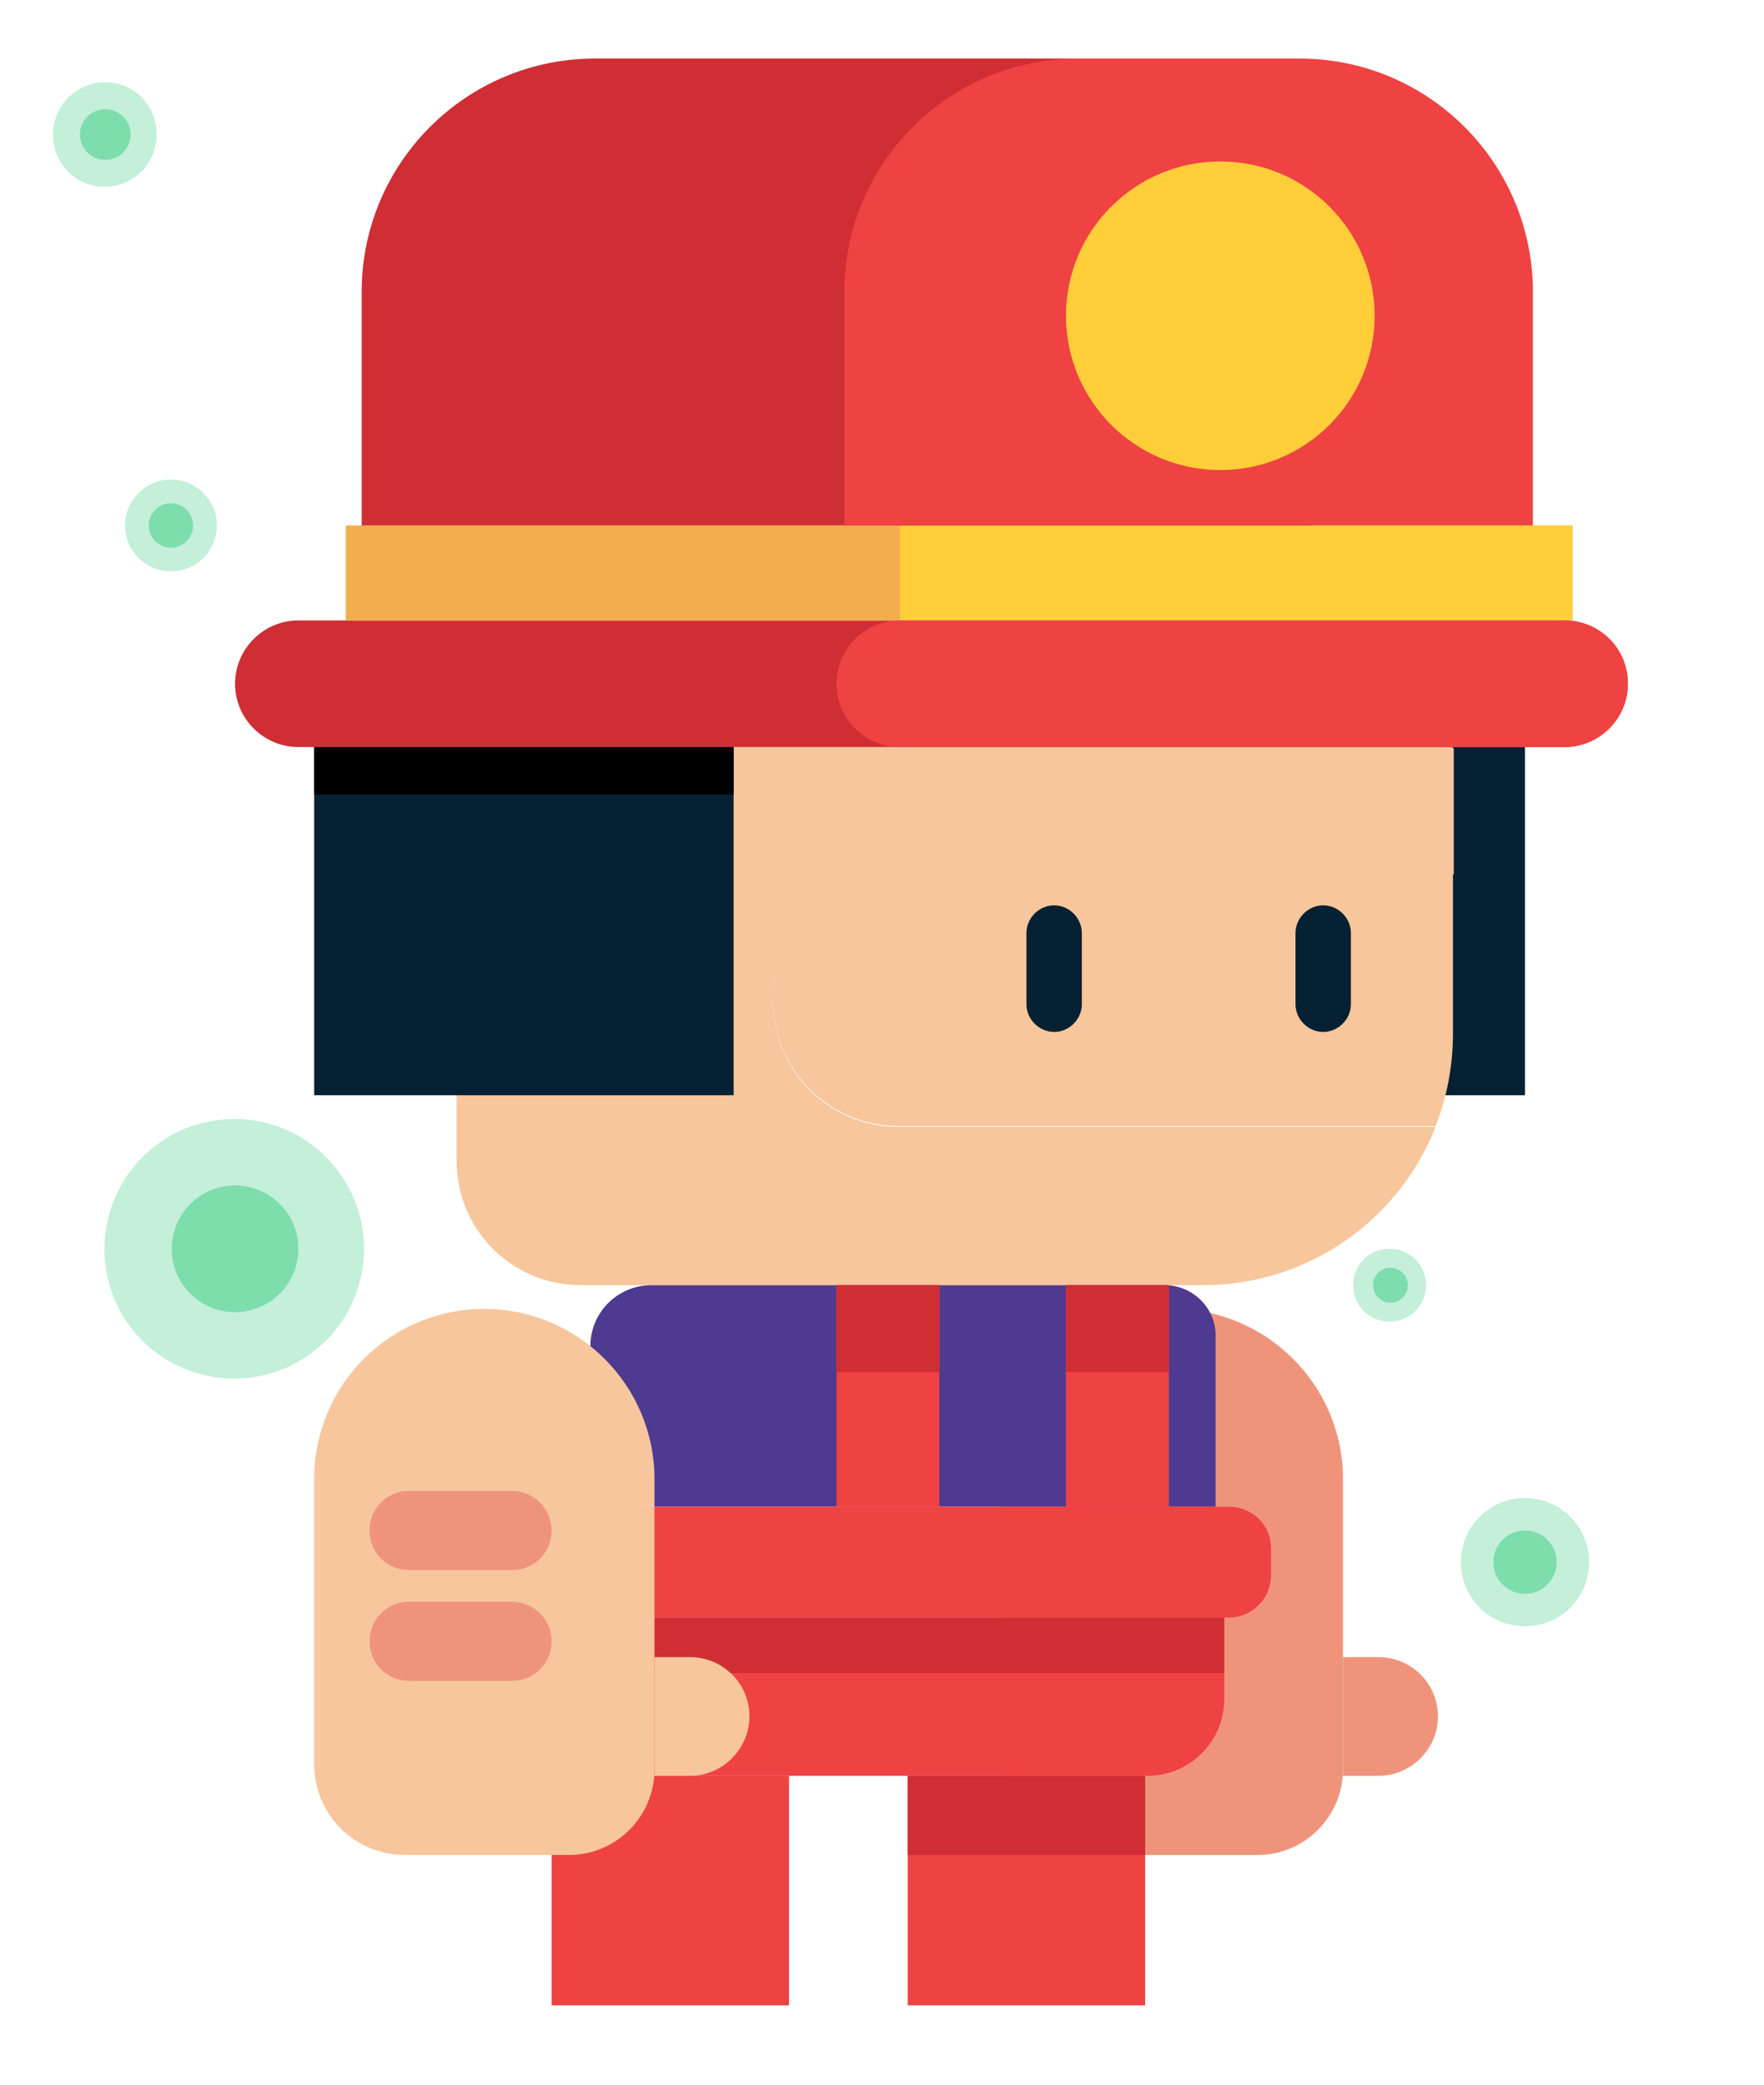 <?xml version="1.0" encoding="utf-8"?>
<!-- Generator: Adobe Illustrator 26.4.1, SVG Export Plug-In . SVG Version: 6.00 Build 0)  -->
<svg version="1.1" id="Capa_1" xmlns="http://www.w3.org/2000/svg" xmlns:xlink="http://www.w3.org/1999/xlink" x="0px" y="0px"
	 viewBox="0 0 222.9 263.5" style="enable-background:new 0 0 222.9 263.5;" xml:space="preserve">
<style type="text/css">
	.st0{opacity:0.6;}
	.st1{opacity:0.4;fill:#08BD62;}
	.st2{opacity:0.8;fill:#08BD62;}
	.st3{fill:#062133;}
	.st4{fill:#F7C69C;}
	.st5{fill:#CF2E34;}
	.st6{fill:#F2AE4D;}
	.st7{fill:#FFCE39;}
	.st8{fill:#EF947B;}
	.st9{fill:#4E3A90;}
	.st10{fill:#EF4242;}
</style>
<g class="st0">
	<path class="st1" d="M180.2,162.4c0,2.5-2,4.6-4.6,4.6s-4.6-2-4.6-4.6s2-4.6,4.6-4.6S180.2,159.9,180.2,162.4z"/>
	<circle class="st2" cx="175.7" cy="162.4" r="2.2"/>
</g>
<g class="st0">
	<path class="st1" d="M200.8,197.4c0,4.5-3.6,8.1-8.1,8.1s-8.1-3.6-8.1-8.1s3.6-8.1,8.1-8.1S200.8,192.9,200.8,197.4z"/>
	<circle class="st2" cx="192.7" cy="197.4" r="4"/>
</g>
<g>
	<rect x="139.7" y="94.4" class="st3" width="53" height="44"/>
	<path class="st4" d="M183.3,94.4H57.7v52.3c0,8.7,7,15.7,15.7,15.7H152c13.4,0,24.8-8.3,29.4-20h-67.9c-8.7,0-15.8-7.1-15.8-15.8
		v-0.3c0-8.7,7.1-15.8,15.8-15.8h70.2V94.7C183.7,94.5,183.5,94.4,183.3,94.4z"/>
	<path class="st4" d="M97.7,126.2v0.3c0,8.7,7.1,15.8,15.8,15.8h67.9c1.4-3.6,2.2-7.5,2.2-11.7v-20.3h-70.2
		C104.7,110.4,97.7,117.5,97.7,126.2z"/>
	<path class="st5" d="M197.7,78.4h-160c-4.4,0-8,3.6-8,8v0c0,4.4,3.6,8,8,8h160c4.4,0,8-3.6,8-8v0C205.7,81.9,202.1,78.4,197.7,78.4
		z"/>
	<rect x="39.7" y="94.4" class="st3" width="53" height="44"/>
	<rect x="39.7" y="94.4" width="53" height="6"/>
	<rect x="43.7" y="66.4" class="st6" width="155" height="12"/>
	<rect x="113.7" y="66.4" class="st7" width="85" height="12"/>
	<path class="st5" d="M136.2,7.4l-61,0c-16.3,0-29.5,13.2-29.5,29.5v29.5h120V36.9C165.7,20.6,152.5,7.4,136.2,7.4z"/>
	<path class="st8" d="M148.2,165.4L148.2,165.4c-11.9,0-21.5,9.6-21.5,21.5v36c0,6.4,5.1,11.5,11.5,11.5h20.7
		c6,0,10.8-4.9,10.8-10.8v-36.7C169.7,175,160,165.4,148.2,165.4z"/>
	<path class="st8" d="M174.2,209.4h-4.5v15h4.5c4.1,0,7.5-3.4,7.5-7.5v0C181.7,212.7,178.3,209.4,174.2,209.4z"/>
	<path class="st9" d="M147.2,162.4H82.3c-4.2,0-7.7,3.4-7.7,7.7v20.3h79v-21.5C153.7,165.3,150.7,162.4,147.2,162.4z"/>
	<path class="st10" d="M155.3,190.4H75.2c-3.6,0-6.5,2.9-6.5,6.5v2.2c0,2.9,2.4,5.3,5.3,5.3h81.3c2.9,0,5.3-2.4,5.3-5.3v-3.3
		C160.7,192.8,158.3,190.4,155.3,190.4z"/>
	<path class="st10" d="M154.7,204.4h-80v11.2c0,4.9,4,8.8,8.8,8.8H145c5.3,0,9.7-4.3,9.7-9.7V204.4z"/>
	<rect x="74.7" y="204.4" class="st5" width="80" height="7"/>
	<rect x="114.7" y="224.4" class="st10" width="30" height="29"/>
	<rect x="114.7" y="224.4" class="st5" width="30" height="10"/>
	<rect x="69.7" y="224.4" class="st10" width="30" height="29"/>
	<path class="st4" d="M61.2,165.4L61.2,165.4c-11.9,0-21.5,9.6-21.5,21.5v36c0,6.4,5.1,11.5,11.5,11.5h20.7c6,0,10.8-4.9,10.8-10.8
		v-36.7C82.7,175,73,165.4,61.2,165.4z"/>
	<rect x="134.7" y="162.4" class="st10" width="13" height="28"/>
	<rect x="134.7" y="162.4" class="st5" width="13" height="11"/>
	<rect x="105.7" y="162.4" class="st10" width="13" height="28"/>
	<rect x="105.7" y="162.4" class="st5" width="13" height="11"/>
	<path class="st10" d="M164.2,7.4l-28,0c-16.3,0-29.5,13.2-29.5,29.5v29.5h87V36.9C193.7,20.6,180.5,7.4,164.2,7.4z"/>
	<path class="st10" d="M197.7,78.4h-84c-4.4,0-8,3.6-8,8v0c0,4.4,3.6,8,8,8h84c4.4,0,8-3.6,8-8v0C205.7,81.9,202.1,78.4,197.7,78.4z
		"/>
	<path class="st3" d="M167.2,130.4L167.2,130.4c-1.9,0-3.5-1.6-3.5-3.5v-9c0-1.9,1.6-3.5,3.5-3.5l0,0c1.9,0,3.5,1.6,3.5,3.5v9
		C170.7,128.8,169.1,130.4,167.2,130.4z"/>
	<path class="st3" d="M133.2,130.4L133.2,130.4c-1.9,0-3.5-1.6-3.5-3.5v-9c0-1.9,1.6-3.5,3.5-3.5l0,0c1.9,0,3.5,1.6,3.5,3.5v9
		C136.7,128.8,135.1,130.4,133.2,130.4z"/>
	<path class="st4" d="M87.2,209.4h-4.5v15h4.5c4.1,0,7.5-3.4,7.5-7.5v0C94.7,212.7,91.3,209.4,87.2,209.4z"/>
	<path class="st8" d="M64.7,188.4h-13c-2.8,0-5,2.2-5,5l0,0c0,2.8,2.2,5,5,5h13c2.8,0,5-2.2,5-5l0,0
		C69.7,190.6,67.4,188.4,64.7,188.4z"/>
	<path class="st8" d="M64.7,202.4h-13c-2.8,0-5,2.2-5,5l0,0c0,2.8,2.2,5,5,5h13c2.8,0,5-2.2,5-5l0,0
		C69.7,204.6,67.4,202.4,64.7,202.4z"/>
	<circle class="st7" cx="154.2" cy="39.9" r="19.5"/>
</g>
<g class="st0">
	<path class="st1" d="M27.4,66.4c0,3.2-2.6,5.8-5.8,5.8s-5.8-2.6-5.8-5.8c0-3.2,2.6-5.8,5.8-5.8S27.4,63.2,27.4,66.4z"/>
	<circle class="st2" cx="21.6" cy="66.4" r="2.8"/>
</g>
<g class="st0">
	<path class="st1" d="M19.8,17c0,3.6-2.9,6.6-6.6,6.6S6.7,20.6,6.7,17s2.9-6.6,6.6-6.6S19.8,13.4,19.8,17z"/>
	<circle class="st2" cx="13.3" cy="17" r="3.2"/>
</g>
<g class="st0">
	<path class="st1" d="M46,157.8c0,9-7.3,16.4-16.4,16.4s-16.4-7.3-16.4-16.4c0-9,7.3-16.4,16.4-16.4S46,148.8,46,157.8z"/>
	<circle class="st2" cx="29.7" cy="157.8" r="8"/>
</g>
</svg>
